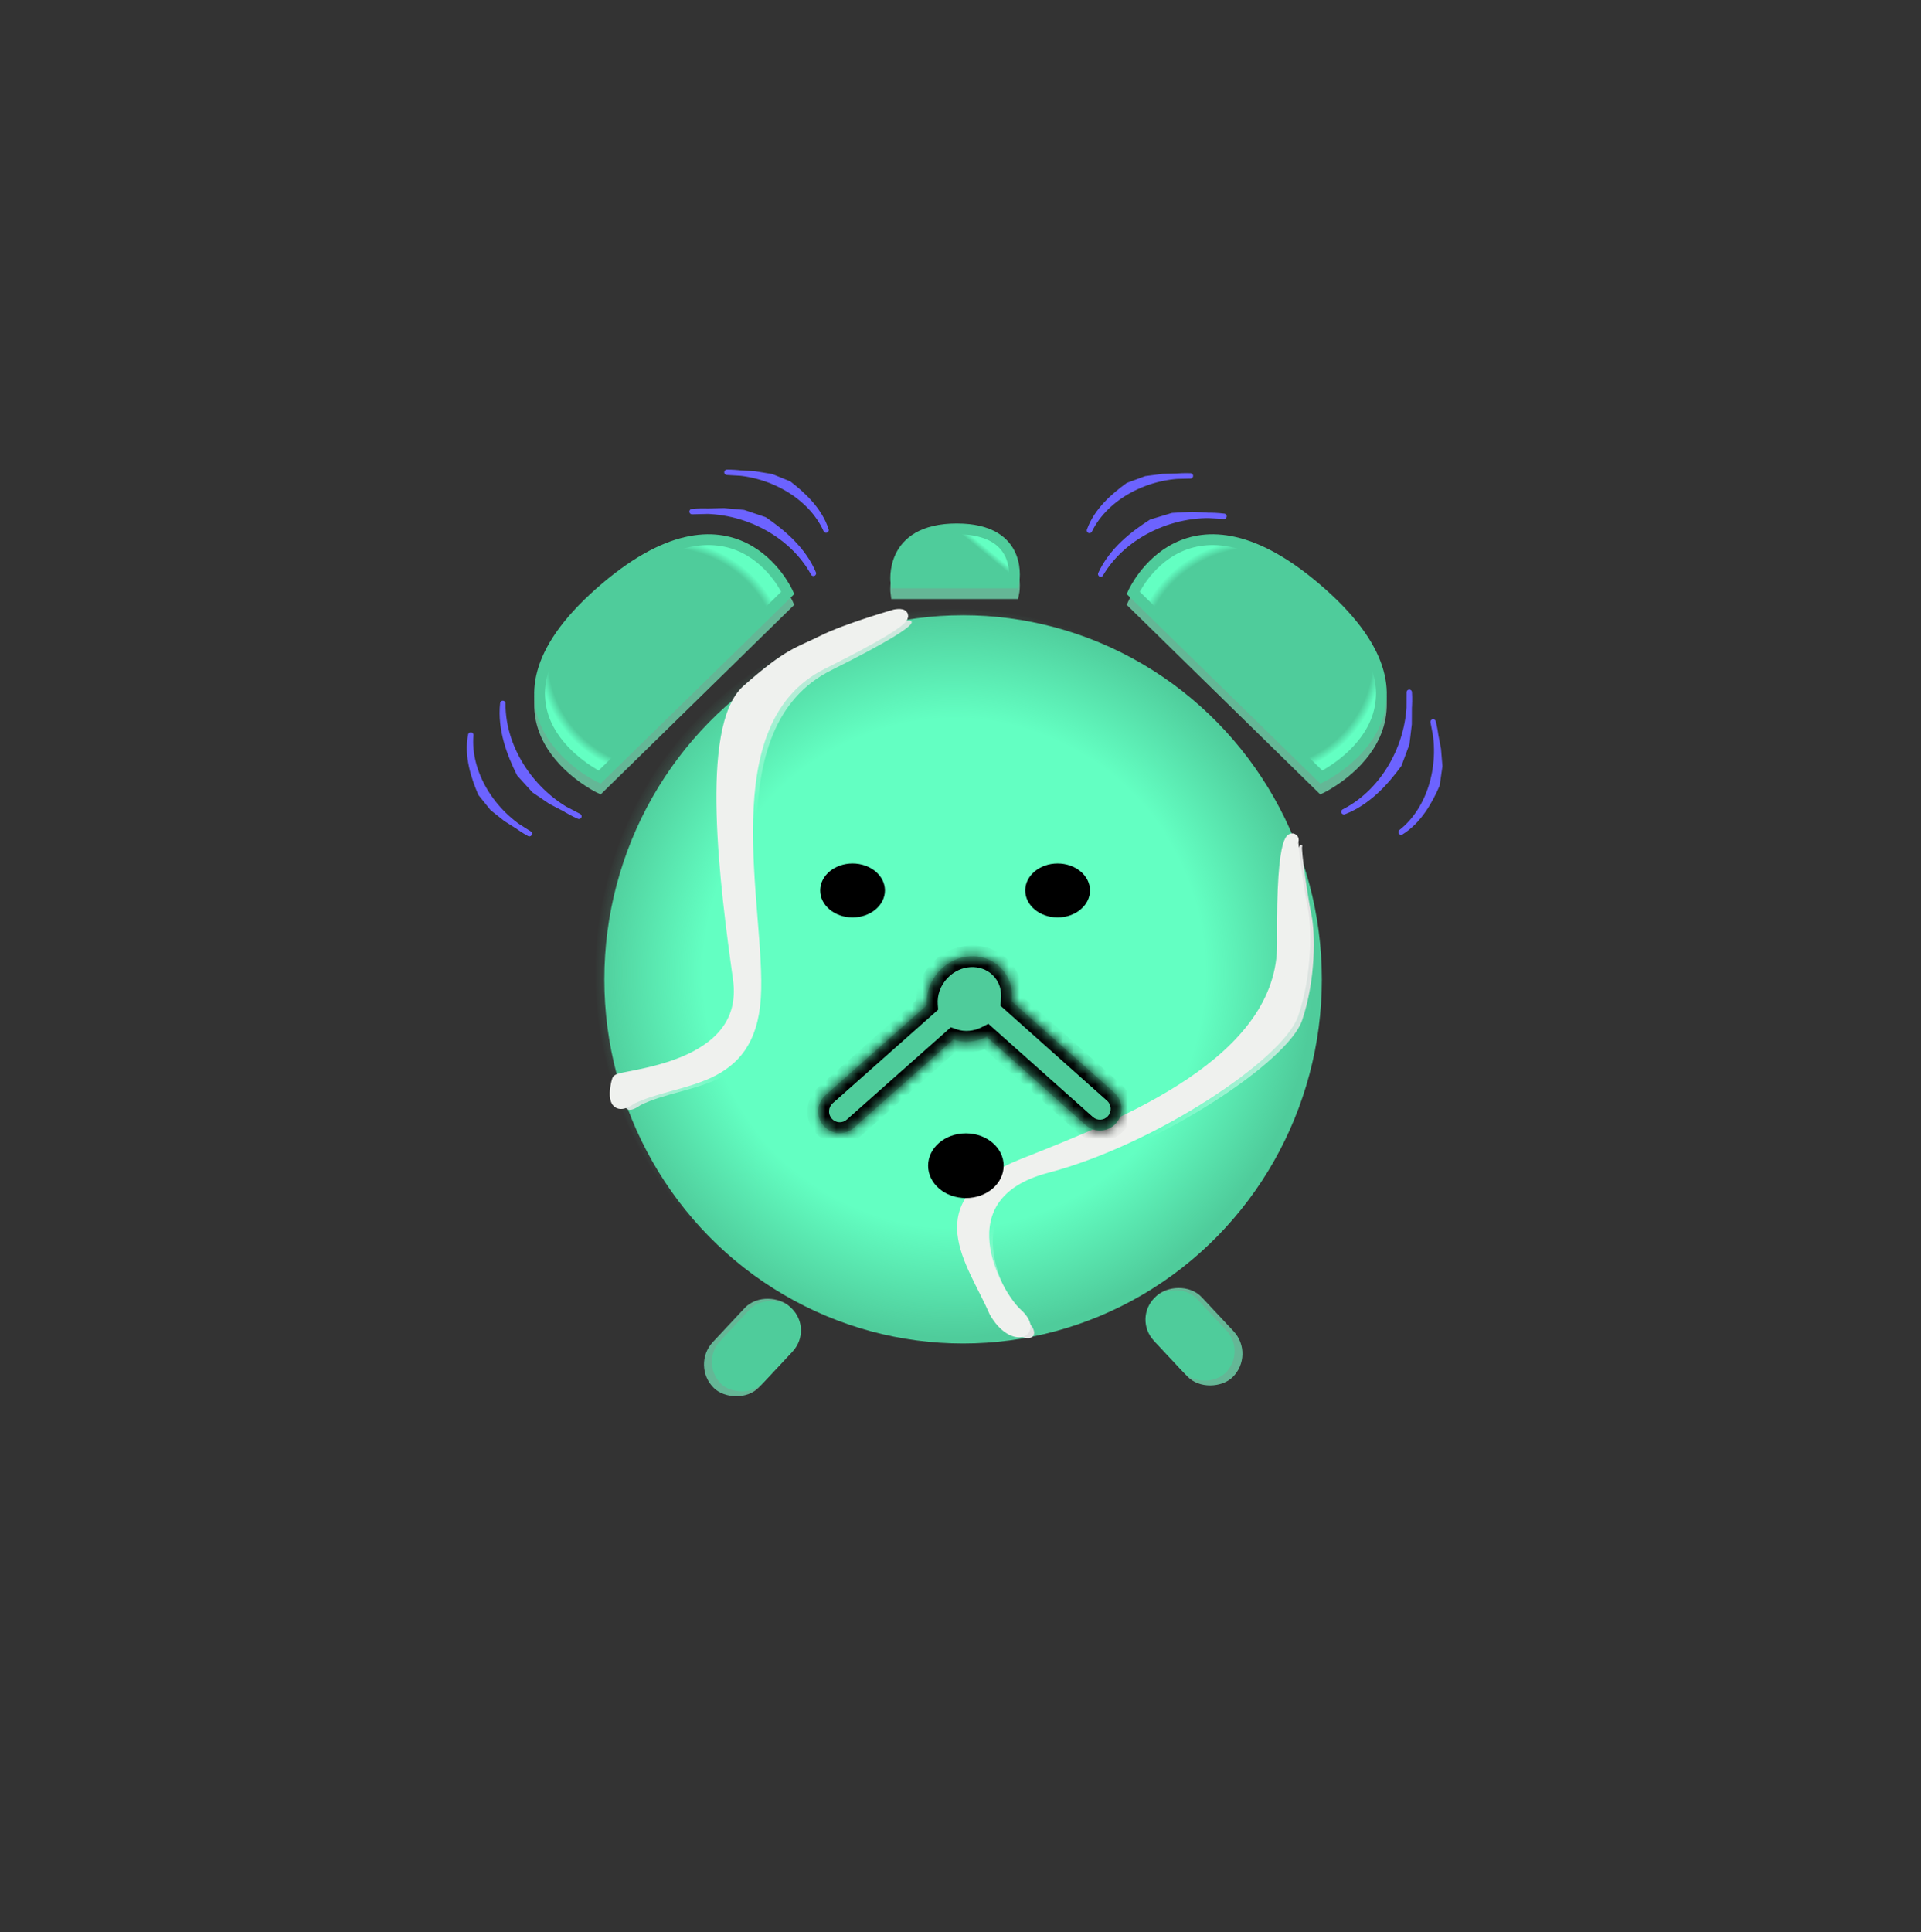 <svg width="178" height="179" viewBox="0 0 178 179" fill="none" xmlns="http://www.w3.org/2000/svg">
<rect x="0" y="0" width="178" height="179" fill="#333333" stroke="none"/>
<ellipse cx="89.242" cy="90.737" rx="33.242" ry="33.737" fill="#4FCC9B"/>
<path d="M69.25 91.273C70.441 99.791 58.209 100.123 58.037 100.644C57.866 101.165 57.295 103.856 59.356 102.384C63.707 100.273 70.317 101.161 70.833 93.013C71.349 84.865 66.348 67.428 77.044 62.087C87.741 56.747 83.76 57.535 83.76 57.535C83.76 57.535 79.275 58.817 77.044 59.938C74.814 61.058 73.999 61.016 70.065 64.489C66.131 67.962 68.059 82.754 69.25 91.273Z" fill="#E2E2E2"/>
<path d="M97.827 108.75C88.029 111.318 93.086 120.472 95.079 122.277C97.072 124.083 94.633 125.017 92.994 122.143C90.917 117.371 86.337 112.089 95.627 108.412C104.916 104.736 119.788 98.958 119.67 87.942C119.551 76.926 120.796 78.256 120.665 78.42C120.533 78.585 121.186 83.192 121.53 84.814C121.874 86.436 121.936 90.765 120.651 94.539C119.365 98.313 107.625 106.181 97.827 108.75Z" fill="#E2E2E2"/>
<ellipse cx="88.41" cy="90.163" rx="33.242" ry="33.737" fill="url(#paint0_radial)"/>
<path d="M68.418 90.699C69.609 99.217 57.377 99.549 57.206 100.07C57.034 100.591 56.464 103.282 58.525 101.81C62.875 99.699 69.485 100.587 70.001 92.439C70.518 84.291 65.516 66.854 76.213 61.513C86.909 56.173 82.929 56.962 82.929 56.962C82.929 56.962 78.444 58.243 76.213 59.364C73.982 60.484 73.167 60.442 69.233 63.915C65.299 67.388 67.228 82.18 68.418 90.699Z" fill="#EFF1EE" stroke="#EFF1EE"/>
<path d="M96.996 108.176C87.197 110.744 92.255 119.898 94.247 121.703C96.24 123.509 93.802 124.443 92.163 121.569C90.086 116.797 85.506 111.515 94.795 107.838C104.085 104.162 118.956 98.384 118.838 87.368C118.72 76.352 119.965 77.682 119.833 77.846C119.702 78.011 120.355 82.618 120.699 84.24C121.043 85.862 121.104 90.191 119.819 93.965C118.534 97.739 106.794 105.607 96.996 108.176Z" fill="#EFF1EE" stroke="#EFF1EE"/>
<path d="M73 55.924L55.561 73C55.561 73 43.048 67.004 55.561 55.924C68.075 44.845 73 55.924 73 55.924Z" fill="#64B796" stroke="#64B796"/>
<path d="M93.934 55H83.023C83.023 55 82.319 50 88.655 50C94.99 50 93.934 55 93.934 55Z" fill="#64B796" stroke="#64B796"/>
<path d="M73 54.924L55.561 72C55.561 72 43.048 66.004 55.561 54.924C68.075 43.845 73 54.924 73 54.924Z" fill="url(#paint1_radial)" stroke="#4FCC9B"/>
<path d="M105 55.924L122.439 73C122.439 73 134.952 67.004 122.439 55.924C109.925 44.845 105 55.924 105 55.924Z" fill="#64B796" stroke="#64B796"/>
<path d="M105 54.924L122.439 72C122.439 72 134.952 66.004 122.439 54.924C109.925 43.845 105 54.924 105 54.924Z" fill="url(#paint2_radial)" stroke="#4FCC9B"/>
<path d="M93.934 54H83.023C83.023 54 82.319 49 88.655 49C94.99 49 93.934 54 93.934 54Z" fill="url(#paint3_linear)" stroke="#4FCC9B"/>
<rect width="10.314" height="5.989" rx="2.994" transform="matrix(-0.683 0.73 -0.72 -0.694 75.36 123.157)" fill="#64B796"/>
<rect width="9.572" height="5.558" rx="2.779" transform="matrix(-0.683 0.73 -0.72 -0.694 75.36 123.157)" fill="#4FCC9B"/>
<rect width="10.314" height="5.989" rx="2.994" transform="matrix(0.683 0.73 0.72 -0.694 105 122.157)" fill="#64B796"/>
<rect width="9.572" height="5.558" rx="2.779" transform="matrix(0.683 0.73 0.72 -0.694 105 122.157)" fill="#4FCC9B"/>
<ellipse cx="79" cy="82.5" rx="3" ry="2.5" fill="black"/>
<ellipse cx="98" cy="82.5" rx="3" ry="2.5" fill="black"/>
<ellipse cx="89.5" cy="108" rx="3.5" ry="3" fill="black"/>
<path d="M130.583 64.137C130.613 64.624 130.61 65.113 130.577 65.6L130.57 67.088L130.354 68.905L129.639 70.832C128.471 72.429 126.82 74.326 124.533 75.209C127.973 73.463 130.304 69.603 130.577 65.6L130.583 64.137Z" fill="#6C63FF"/>
<path d="M130.583 64.137C130.854 68.634 128.391 73.251 124.533 75.209C126.82 74.326 128.471 72.429 129.639 70.832L130.354 68.905L130.57 67.088L130.583 64.137Z" stroke="#6C63FF" stroke-width="0.5" stroke-linecap="round" stroke-linejoin="round"/>
<path d="M132.795 66.882C132.9 67.294 132.979 67.712 133.034 68.132L133.276 69.404L133.407 70.983L133.16 72.718C132.498 74.228 131.502 76.054 129.831 77.094C132.274 75.173 133.484 71.585 133.034 68.132L132.795 66.882Z" fill="#6C63FF"/>
<path d="M132.795 66.882C133.759 70.688 132.571 74.939 129.831 77.094C131.502 76.054 132.498 74.228 133.16 72.718L133.407 70.983L133.276 69.404L132.795 66.882Z" stroke="#6C63FF" stroke-width="0.5" stroke-linecap="round" stroke-linejoin="round"/>
<path d="M53.644 75.63C53.198 75.432 52.765 75.205 52.348 74.951L51.03 74.261L49.516 73.234L48.133 71.713C47.251 69.942 46.326 67.604 46.593 65.166C46.562 69.024 48.919 72.869 52.348 74.951L53.644 75.63Z" fill="#6C63FF"/>
<path d="M53.644 75.63C49.526 73.803 46.559 69.493 46.593 65.166C46.326 67.604 47.251 69.942 48.133 71.713L49.516 73.234L51.03 74.261L53.644 75.63Z" stroke="#6C63FF" stroke-width="0.5" stroke-linecap="round" stroke-linejoin="round"/>
<path d="M49.051 77.241C48.678 77.035 48.319 76.808 47.975 76.561L46.881 75.868L45.639 74.884L44.541 73.518C43.892 72.003 43.24 70.028 43.623 68.097C43.355 71.193 45.147 74.529 47.975 76.561L49.051 77.241Z" fill="#6C63FF"/>
<path d="M49.051 77.241C45.613 75.343 43.323 71.57 43.623 68.097C43.24 70.028 43.892 72.003 44.541 73.518L45.639 74.884L46.881 75.868L49.051 77.241Z" stroke="#6C63FF" stroke-width="0.5" stroke-linecap="round" stroke-linejoin="round"/>
<path d="M64.129 47.399C64.615 47.355 65.103 47.343 65.591 47.362L67.079 47.325L68.901 47.487L70.849 48.144C72.48 49.264 74.425 50.857 75.375 53.118C73.528 49.731 69.6 47.516 65.591 47.362L64.129 47.399Z" fill="#6C63FF"/>
<path d="M64.129 47.399C68.615 46.995 73.303 49.32 75.375 53.118C74.425 50.857 72.48 49.264 70.849 48.144L68.901 47.487L67.079 47.325L64.129 47.399Z" stroke="#6C63FF" stroke-width="0.5" stroke-linecap="round" stroke-linejoin="round"/>
<path d="M67.36 43.758C67.786 43.757 68.21 43.782 68.63 43.831L69.924 43.904L71.487 44.16L73.11 44.821C74.414 45.83 75.944 47.239 76.547 49.113C75.277 46.276 72.09 44.232 68.63 43.831L67.36 43.758Z" fill="#6C63FF"/>
<path d="M67.36 43.758C71.287 43.747 75.122 45.932 76.547 49.113C75.944 47.239 74.414 45.83 73.11 44.821L71.487 44.16L69.924 43.904L67.36 43.758Z" stroke="#6C63FF" stroke-width="0.5" stroke-linecap="round" stroke-linejoin="round"/>
<path d="M113.419 47.834C112.934 47.774 112.447 47.747 111.959 47.75L110.473 47.664L108.646 47.767L106.678 48.36C105.011 49.427 103.016 50.956 101.992 53.184C103.949 49.859 107.946 47.773 111.959 47.75L113.419 47.834Z" fill="#6C63FF"/>
<path d="M113.419 47.834C108.948 47.284 104.187 49.455 101.992 53.184C103.016 50.956 105.011 49.427 106.678 48.36L108.646 47.767L110.473 47.664L113.419 47.834Z" stroke="#6C63FF" stroke-width="0.5" stroke-linecap="round" stroke-linejoin="round"/>
<path d="M110.307 44.091C109.882 44.075 109.457 44.086 109.035 44.121L107.741 44.153L106.17 44.358L104.526 44.966C103.19 45.932 101.615 47.291 100.951 49.143C102.313 46.35 105.565 44.41 109.035 44.121L110.307 44.091Z" fill="#6C63FF"/>
<path d="M110.307 44.091C106.383 43.952 102.479 46.01 100.951 49.143C101.615 47.291 103.19 45.932 104.526 44.966L106.17 44.358L107.741 44.153L110.307 44.091Z" stroke="#6C63FF" stroke-width="0.5" stroke-linecap="round" stroke-linejoin="round"/>
<mask id="path-36-inside-1" fill="white">
<path fill-rule="evenodd" clip-rule="evenodd" d="M88.332 96.313C89.322 96.65 90.445 96.559 91.428 96.055L100.602 104.232C101.426 104.967 102.686 104.891 103.416 104.063C104.146 103.234 104.07 101.967 103.246 101.232L93.747 92.766C93.889 91.604 93.525 90.427 92.651 89.594C91.126 88.142 88.629 88.291 87.072 89.925C86.206 90.834 85.814 92.01 85.897 93.125L76.496 101.466C75.67 102.199 75.59 103.467 76.319 104.297C77.047 105.127 78.308 105.206 79.134 104.473L88.332 96.313Z"/>
</mask>
<path fill-rule="evenodd" clip-rule="evenodd" d="M88.332 96.313C89.322 96.65 90.445 96.559 91.428 96.055L100.602 104.232C101.426 104.967 102.686 104.891 103.416 104.063C104.146 103.234 104.07 101.967 103.246 101.232L93.747 92.766C93.889 91.604 93.525 90.427 92.651 89.594C91.126 88.142 88.629 88.291 87.072 89.925C86.206 90.834 85.814 92.01 85.897 93.125L76.496 101.466C75.67 102.199 75.59 103.467 76.319 104.297C77.047 105.127 78.308 105.206 79.134 104.473L88.332 96.313Z" fill="#4FCC9B"/>
<path d="M91.428 96.055L92.093 95.309L91.582 94.853L90.972 95.165L91.428 96.055ZM88.332 96.313L88.654 95.366L88.103 95.178L87.668 95.565L88.332 96.313ZM100.602 104.232L101.267 103.486L101.267 103.486L100.602 104.232ZM103.416 104.063L102.666 103.402L102.666 103.402L103.416 104.063ZM103.246 101.232L102.58 101.979L102.58 101.979L103.246 101.232ZM93.747 92.766L92.755 92.645L92.691 93.164L93.082 93.513L93.747 92.766ZM85.897 93.125L86.561 93.873L86.932 93.544L86.895 93.05L85.897 93.125ZM76.496 101.466L77.16 102.214L77.16 102.214L76.496 101.466ZM76.319 104.297L75.567 104.956L76.319 104.297ZM79.134 104.473L78.47 103.725L78.47 103.725L79.134 104.473ZM90.972 95.165C90.217 95.552 89.374 95.612 88.654 95.366L88.009 97.259C89.269 97.689 90.672 97.566 91.884 96.945L90.972 95.165ZM101.267 103.486L92.093 95.309L90.762 96.802L99.936 104.979L101.267 103.486ZM102.666 103.402C102.303 103.814 101.678 103.852 101.267 103.486L99.936 104.979C101.175 106.083 103.07 105.968 104.167 104.724L102.666 103.402ZM102.58 101.979C102.994 102.348 103.033 102.986 102.666 103.402L104.167 104.724C105.26 103.483 105.146 101.587 103.911 100.486L102.58 101.979ZM93.082 93.513L102.58 101.979L103.911 100.486L94.413 92.02L93.082 93.513ZM91.961 90.318C92.585 90.912 92.862 91.766 92.755 92.645L94.74 92.887C94.916 91.442 94.465 89.941 93.341 88.87L91.961 90.318ZM87.796 90.615C89.018 89.332 90.884 89.292 91.961 90.318L93.341 88.87C91.369 86.993 88.239 87.249 86.347 89.236L87.796 90.615ZM86.895 93.05C86.832 92.218 87.125 91.32 87.796 90.615L86.347 89.236C85.288 90.348 84.796 91.802 84.9 93.2L86.895 93.05ZM77.16 102.214L86.561 93.873L85.234 92.377L75.832 100.718L77.16 102.214ZM77.071 103.637C76.705 103.221 76.745 102.582 77.16 102.214L75.832 100.718C74.595 101.816 74.476 103.712 75.567 104.956L77.071 103.637ZM78.47 103.725C78.059 104.09 77.433 104.051 77.071 103.637L75.567 104.956C76.661 106.203 78.556 106.322 79.797 105.221L78.47 103.725ZM87.668 95.565L78.47 103.725L79.797 105.221L88.995 97.061L87.668 95.565Z" fill="black" mask="url(#path-36-inside-1)"/>
<defs>
<radialGradient id="paint0_radial" cx="0" cy="0" r="1" gradientUnits="userSpaceOnUse" gradientTransform="translate(88.41 90.163) rotate(90) scale(33.737 33.242)">
<stop offset="0.698" stop-color="#63FFC2"/>
<stop offset="1" stop-color="#63FFC2" stop-opacity="0"/>
</radialGradient>
<radialGradient id="paint1_radial" cx="0" cy="0" r="1" gradientUnits="userSpaceOnUse" gradientTransform="translate(61.5 61) rotate(90) scale(11 11.5)">
<stop offset="0.932" stop-color="#4FCC9B"/>
<stop offset="1" stop-color="#63FFC2"/>
</radialGradient>
<radialGradient id="paint2_radial" cx="0" cy="0" r="1" gradientUnits="userSpaceOnUse" gradientTransform="translate(116.5 61) rotate(90) scale(11 11.5)">
<stop offset="0.932" stop-color="#4FCC9B"/>
<stop offset="1" stop-color="#63FFC2"/>
</radialGradient>
<linearGradient id="paint3_linear" x1="86" y1="54" x2="90.5" y2="48.5" gradientUnits="userSpaceOnUse">
<stop offset="0.766" stop-color="#4FCC9B"/>
<stop offset="0.833" stop-color="#63FFC2"/>
</linearGradient>
</defs>
</svg>
